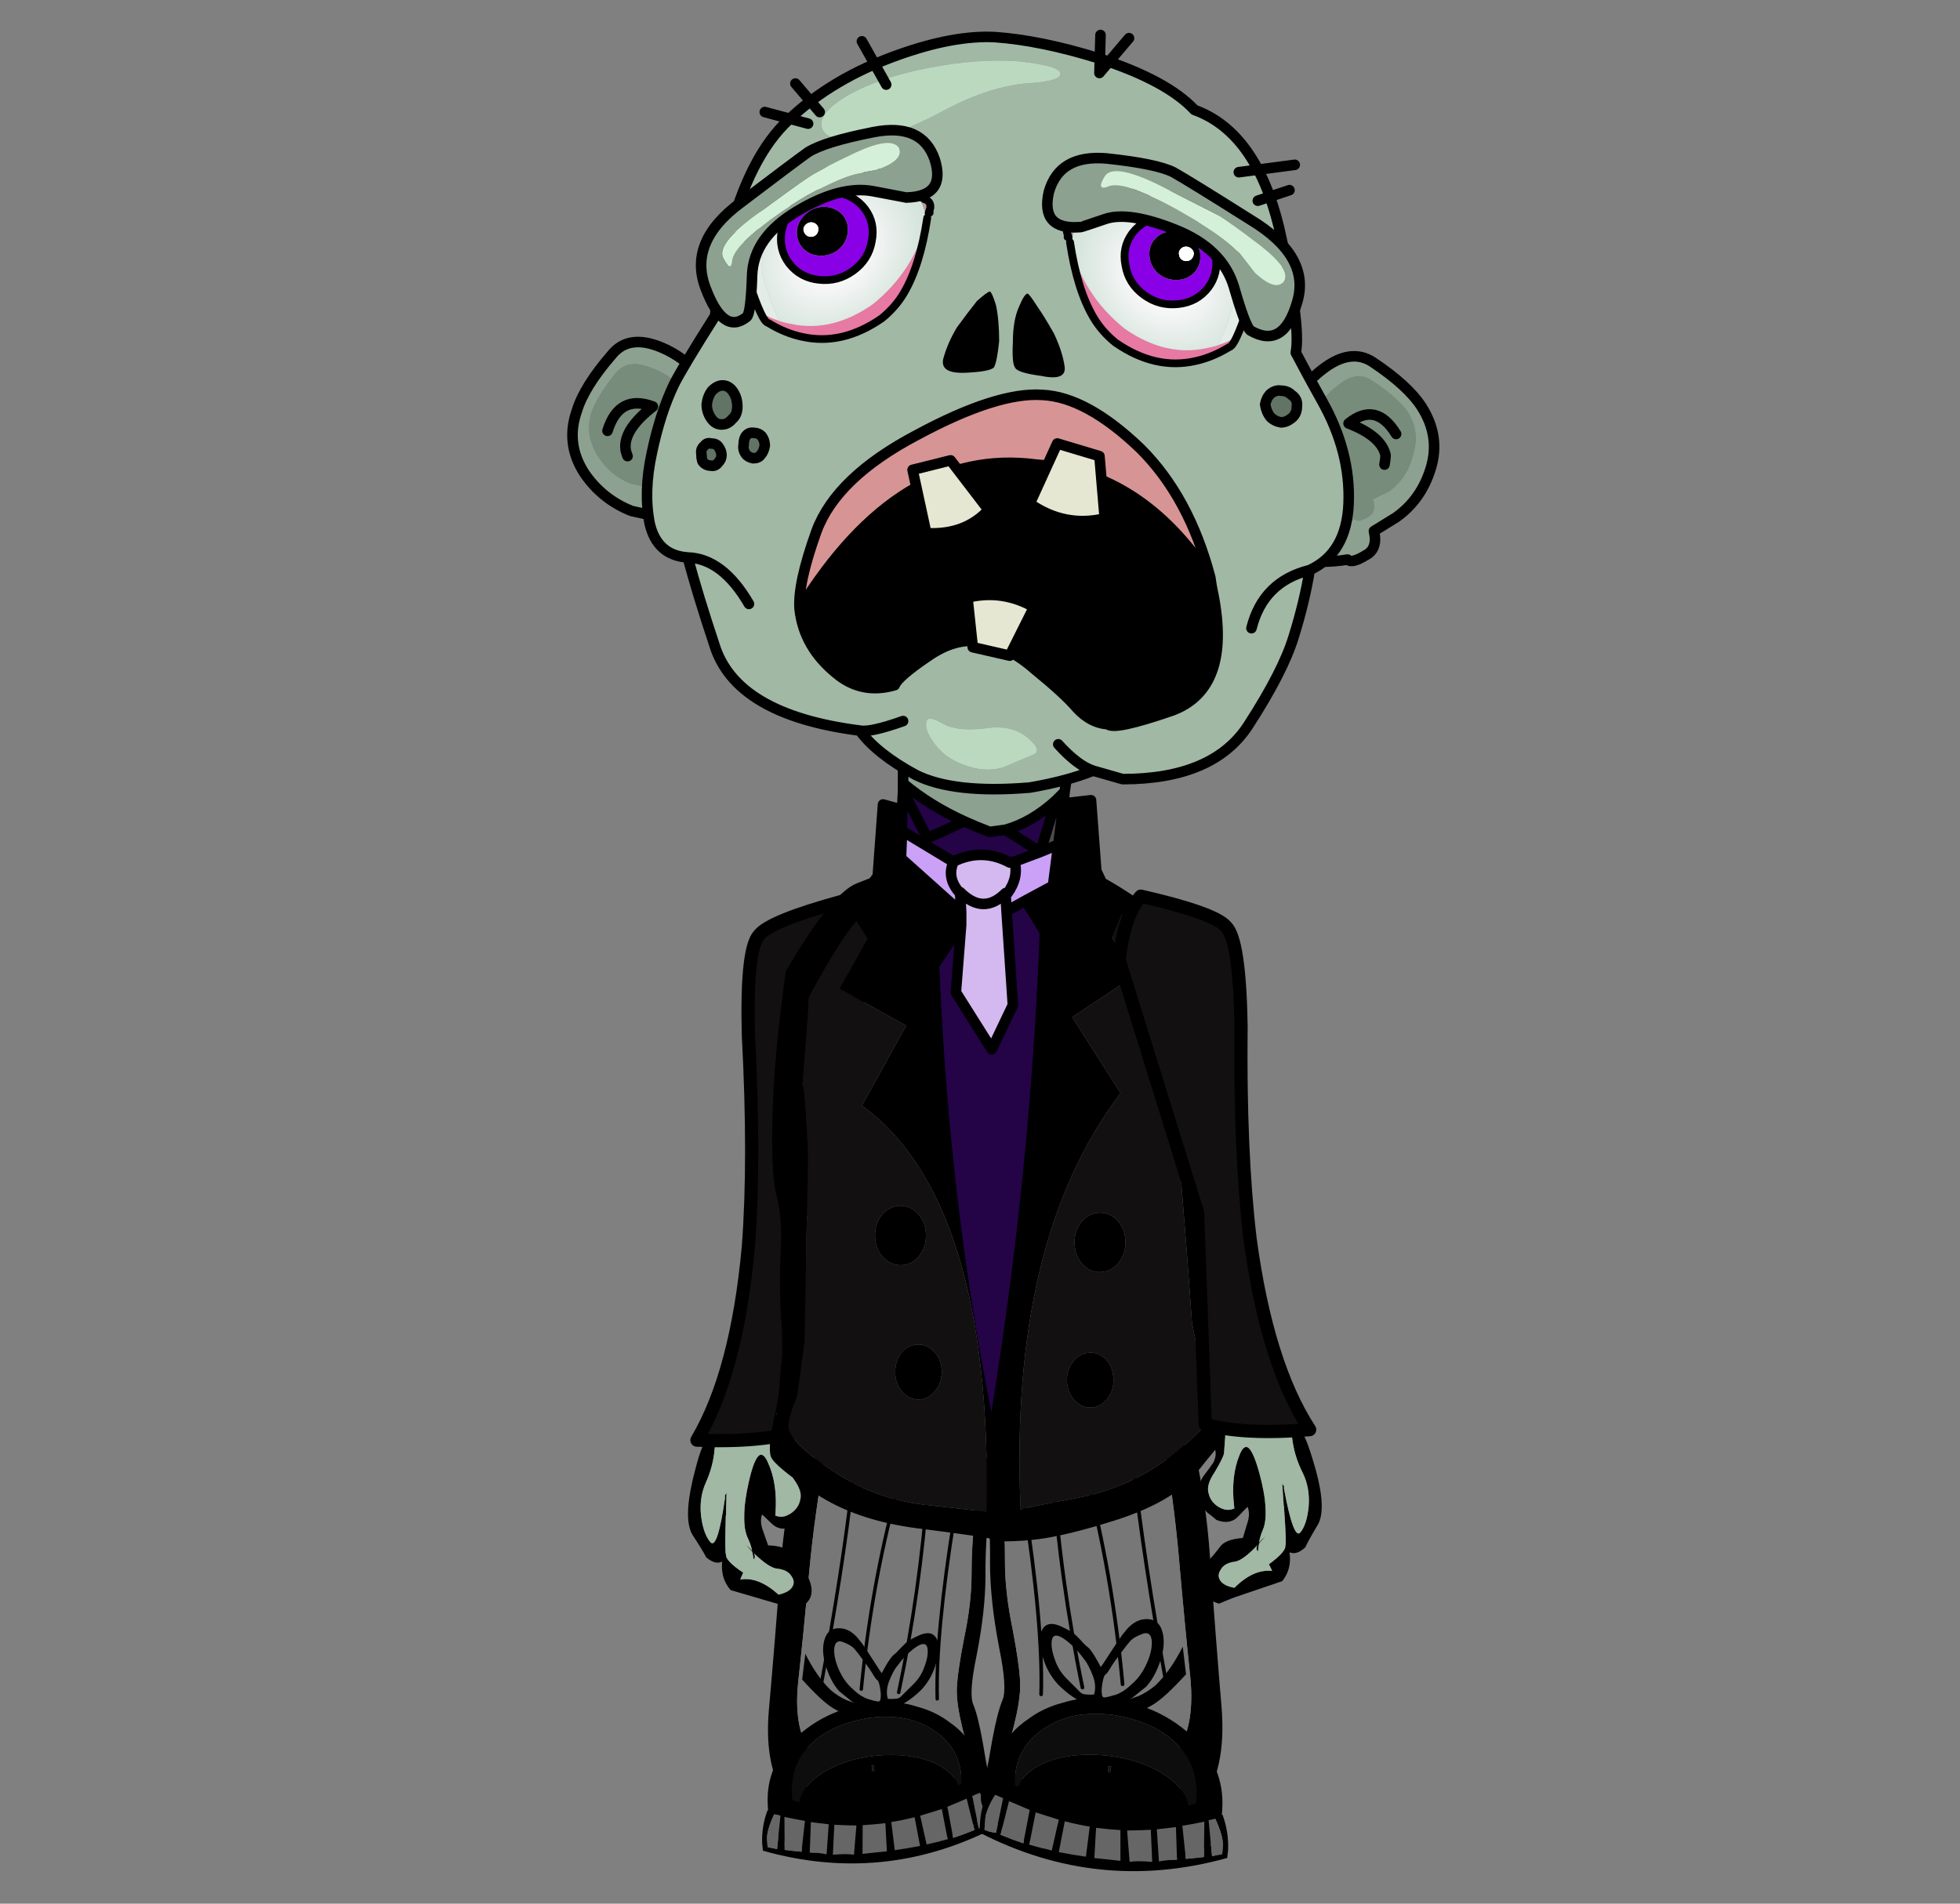 
<svg xmlns="http://www.w3.org/2000/svg" version="1.1" xmlns:xlink="http://www.w3.org/1999/xlink" preserveAspectRatio="none" x="0px" y="0px" width="560px" height="544px" viewBox="0 0 560 544">
<rect x="0" y="0" width="560" height="544" fill="#808080" stroke="none"/>
<defs>
<radialGradient id="Gradient_1" gradientUnits="userSpaceOnUse" cx="0" cy="0" r="10.55" fx="0" fy="0" gradientTransform="matrix( -0.281, -0.96, 1.199, -0.35, -1.8,-1.55) " spreadMethod="pad">
<stop  offset="36.078%" stop-color="#F7F7F7"/>

<stop  offset="100%" stop-color="#D2E2DA"/>

<stop  offset="100%" stop-color="#BB9999"/>
</radialGradient>

<g id="Duplicate_Items_Folder_leg_suit_copy_15_0_Layer1_0_FILL">
<path fill="#000000" stroke="none" d="
M 23.8 -27.4
Q 23.819 -27.007 24.2 -25.95 24.6 -27.25 24.35 -23.15 24.15 -19 24.45 -14.8 24.75 -10.65 24 -5.3 23.45 -0.8 23.45 1.4 23.4 3.6 24.45 7 25.4 10.35 26.65 11.75 27.85 13.1 22.15 16.25 19.75 17.6 19.9 17.25 15.4 19.25 13.45 19.5 10.1 19.9 5.8 18.95 4.35 18.6 3.15 18.15 0 16.95 3.2 13.45 -0.046 9.998 0.2 2.75 0.488 -4.445 0.7 -13.9 0.877 -21.639 1.9 -31.45
L -2.45 -27.9
Q -3.505 -20.992 -3.55 -13.9 -3.619 -1.959 -3.8 7.05 -3.944 16.053 0.1 20.3 -3.9 24.7 0.05 26.2 1.55 26.75 3.4 27.25 8.65 28.4 12.85 27.85 15.3 27.55 20.85 25.1 20.65 25.45 23.65 23.85 30.8 19.9 29.7 16.65 28.95 14.55 27.8 9.65 26.8 5.7 26 4.15 25.25 2.6 26 -2.9 26.85 -9.6 26.5 -14.75 26.1 -19.95 26.4 -25.1 26.7 -30.2 26.2 -28.55 25.941 -29.25 25.65 -29.9
L 24.25 -27.4
Q 23.78 -27.839 23.8 -27.4 Z"/>

<path fill="#777777" stroke="none" d="
M 24.2 -25.95
Q 23.819 -27.007 23.8 -27.4 12.409 -35.948 1.9 -31.45 0.877 -21.639 0.7 -13.9 0.488 -4.445 0.2 2.75 -0.046 9.998 3.2 13.45 0 16.95 3.15 18.15 4.35 18.6 5.8 18.95 10.1 19.9 13.45 19.5 15.4 19.25 19.9 17.25 19.75 17.6 22.15 16.25 27.85 13.1 26.65 11.75 25.4 10.35 24.45 7 23.4 3.6 23.45 1.4 23.45 -0.8 24 -5.3 24.75 -10.65 24.45 -14.8 24.15 -19 24.35 -23.15 24.6 -27.25 24.2 -25.95
M 12.25 -24.35
Q 12.2 -24.15 12.2 -23.9 12.15 -24.05 12.15 -24.2 12.15 -24.4 12.05 -24.6 12.2 -24.45 12.25 -24.35
M 17.15 -26.9
Q 17.1 -11.75 15 3.2 17.1 -11.75 17.15 -26.9
M 21.35 -22.9
Q 19.8 -5.7 20.7 3.75 19.8 -5.7 21.35 -22.9
M 12.65 -26.05
Q 9.9 -11.95 9.5 3.1 9.9 -11.95 12.65 -26.05
M 3.55 3.25
Q 5.55 -14 6.1 -26.8 5.55 -14 3.55 3.25 Z"/>

<path fill="#333333" stroke="none" d="
M 12.2 -23.9
Q 12.2 -24.15 12.25 -24.35 12.2 -24.45 12.05 -24.6 12.15 -24.4 12.15 -24.2 12.15 -24.05 12.2 -23.9 Z"/>
</g>

<g id="Duplicate_Items_Folder_right_shoe_copy_11_0_Layer1_0_FILL">
<path fill="#000000" stroke="none" d="
M 11.1 -5.05
Q 8.924 -6.564 6.15 -7.3 1.025 -8.949 -5.85 -7.25 -9.286 -6.329 -12.1 -4.35 -16.95 -0.95 -16.75 4.1 -16.75 4.45 -16.7 4.85 -16.75 4.85 -16.8 4.85 -17.75 6.85 -17.7 9 -17.65 9.5 -17.6 9.95 0.5 15.1 17.5 8.7 17.55 8.25 17.5 7.75 17.45 5.35 16.15 3.35 16.05 3.35 15.95 3.4 15.95 3.2 15.95 2.95 15.75 -2.1 11.1 -5.05
M 2.9 -6.1
Q 5.95 -5.75 8.5 -4.25 12.55 -1.85 12.7 2.1 12.7 2.45 12.7 2.8 12.45 2.9 12.2 3 11.5 1.25 8.65 0 5 -1.5 -0.1 -1.35 -5.2 -1.15 -8.7 0.65 -9.7 1.15 -10.4 1.75 -11.7 2.8 -11.95 4.05 -12.5 3.85 -13 3.7 -13.05 3.35 -13.05 3 -13.2 -0.95 -9.95 -3.35 -7 -5.5 -2.1 -6.1 -1.65 -6.15 -1.2 -6.2 0.95 -6.35 2.9 -6.1
M 10.5 5.65
Q 11.95 5.2 13.45 4.75
L 14.55 8.8
Q 12.65 9.35 11.3 9.65
L 10.5 5.65
M 16.85 8.35
Q 16.1 8.55 15.2 8.6
L 14.3 4.45
Q 14.9 4.25 15.45 4.1 16.65 5.85 16.75 6.9 16.8 7.95 16.85 8.35
M 2.4 10.8
L 1.95 7.2
Q 3.7 7.05 5.5 6.75
L 6.25 10.45
Q 3.95 10.7 2.4 10.8
M 7.25 10.3
L 6.35 6.6
Q 7.95 6.25 9.65 5.9
L 10.45 9.75
Q 8.4 10.15 7.25 10.3
M 1.05 7.3
L 1.2 10.9
Q -0.4 10.95 -2.5 11.05
L -2.4 7.4
Q -0.7 7.4 1.05 7.3
M -0.9 -0.1
Q -0.689 -0.085 -0.5 -0.1
L -0.5 0.6
Q -0.612 0.638 -0.75 0.65
L -0.9 -0.1
M -7.55 7.05
L -7.95 10.85
Q -9.1 10.6 -10.5 10.5
L -10.25 6.65
Q -8.95 6.85 -7.55 7.05
M -7 10.95
L -6.7 7.15
Q -5.05 7.3 -3.35 7.4
L -3.8 11.1
Q -4.85 10.9 -7 10.95
M -16.85 9.55
Q -16.9 9.55 -16.95 8.45 -16.95 7.35 -15.8 5.4 -15.35 5.5 -14.85 5.6
L -15.45 9.85
Q -16.2 9.65 -16.85 9.55
M -11.15 6.45
L -11.75 10.35
Q -13 10.2 -14.3 10
L -14.25 5.8
Q -12.75 6.15 -11.15 6.45 Z"/>

<path fill="#666666" stroke="none" d="
M -11.75 10.35
L -11.15 6.45
Q -12.75 6.15 -14.25 5.8
L -14.3 10
Q -13 10.2 -11.75 10.35
M -16.95 8.45
Q -16.9 9.55 -16.85 9.55 -16.2 9.65 -15.45 9.85
L -14.85 5.6
Q -15.35 5.5 -15.8 5.4 -16.95 7.35 -16.95 8.45
M -6.7 7.15
L -7 10.95
Q -4.85 10.9 -3.8 11.1
L -3.35 7.4
Q -5.05 7.3 -6.7 7.15
M -7.95 10.85
L -7.55 7.05
Q -8.95 6.85 -10.25 6.65
L -10.5 10.5
Q -9.1 10.6 -7.95 10.85
M 1.2 10.9
L 1.05 7.3
Q -0.7 7.4 -2.4 7.4
L -2.5 11.05
Q -0.4 10.95 1.2 10.9
M 6.35 6.6
L 7.25 10.3
Q 8.4 10.15 10.45 9.75
L 9.65 5.9
Q 7.95 6.25 6.35 6.6
M 1.95 7.2
L 2.4 10.8
Q 3.95 10.7 6.25 10.45
L 5.5 6.75
Q 3.7 7.05 1.95 7.2
M 15.2 8.6
Q 16.1 8.55 16.85 8.35 16.8 7.95 16.75 6.9 16.65 5.85 15.45 4.1 14.9 4.25 14.3 4.45
L 15.2 8.6
M 13.45 4.75
Q 11.95 5.2 10.5 5.65
L 11.3 9.65
Q 12.65 9.35 14.55 8.8
L 13.45 4.75 Z"/>

<path fill="#151515" stroke="none" d="
M -0.5 -0.1
Q -0.689 -0.085 -0.9 -0.1
L -0.75 0.65
Q -0.612 0.638 -0.5 0.6
L -0.5 -0.1 Z"/>

<path fill="#0D0D0D" stroke="none" d="
M 8.5 -4.25
Q 5.95 -5.75 2.9 -6.1 0.95 -6.35 -1.2 -6.2 -1.65 -6.15 -2.1 -6.1 -7 -5.5 -9.95 -3.35 -13.2 -0.95 -13.05 3 -13.05 3.35 -13 3.7 -12.5 3.85 -11.95 4.05 -11.7 2.8 -10.4 1.75 -9.7 1.15 -8.7 0.65 -5.2 -1.15 -0.1 -1.35 5 -1.5 8.65 0 11.5 1.25 12.2 3 12.45 2.9 12.7 2.8 12.7 2.45 12.7 2.1 12.55 -1.85 8.5 -4.25 Z"/>
</g>

<g id="Duplicate_Items_Folder_right_shoe_copy_11_0_Layer0_0_FILL">
<path fill="#000000" stroke="none" d="
M 2.75 -14.05
Q 2.42 -13.855 1.7 -12.95 1.021 -11.995 0.95 -11.9 0.895 -11.757 0.85 -11.85 0.7 -12.05 0.5 -12.3 0 -13 -1.45 -15 -1.6 -15.15 -1.7 -15.3 -2 -15.75 -2.35 -16.1 -3.65 -17.65 -5.25 -17.8 -7.2 -18 -7.75 -16.35 -8.3 -14.7 -7.3 -12.4 -6.65 -10.85 -5.6 -9.8 -4.65 -9.1 -3.7 -8.4 -3.5 -8.3 -3.3 -8.2
L -4.6 -8.65
Q -5.75 -9.15 -6.75 -9.9 -6.9 -10 -7 -10.1 -9.021 -11.893 -10.65 -14.8
L -11.2 -11.55
Q -8.157 -8.529 -6.5 -7.65 -4.844 -6.718 -4.35 -6.95
L -1.6 -7.75
Q -1.4 -7.75 -1.2 -7.75 -0.336 -7.671 0.2 -7.9 0.306 -7.885 0.4 -7.9 1.184 -7.996 1.05 -7.95 1.079 -7.859 1.2 -7.95 1.2 -7.799 1.2 -7.65 1.217 -7.801 1.2 -7.95 1.547 -7.376 1.7 -7.3 2.4 -7.15 3.5 -7.55 5.15 -8.1 6.9 -9.45 8.55 -10.85 9.2 -12.8 10 -14.8 9.25 -15.9 8.5 -17 6.5 -16.3 5.205 -15.853 4.8 -15.6 4.434 -15.347 3.75 -14.8 3.126 -14.242 2.75 -14.05
M 3.25 -12.6
Q 3.35 -12.7 3.45 -12.8 4.75 -14.15 6.2 -14.9 7.7 -15.65 7.9 -14.65 8.05 -13.7 7.4 -12.35 6.856 -11.048 5.5 -10.05 4.143 -8.996 3.75 -8.7 3.403 -8.414 2.8 -8.45 2.196 -8.428 1.75 -8.5 1.421 -9.487 1.95 -10.65 2.649 -12.053 3.25 -12.6
M 0.2 -10.95
Q 0.432 -10.829 0.6 -9.95 0.76 -9.036 0.65 -8.6 0.599 -8.111 0.1 -8.25 -0.354 -8.332 -1.05 -8.55 -1.5 -8.65 -1.95 -8.9 -2.4 -9.1 -2.8 -9.4 -3.15 -9.65 -3.5 -9.95 -4.847 -10.995 -5.6 -12.55 -6.358 -14.065 -6.25 -15.25 -6.092 -16.434 -4.95 -16.05 -3.758 -15.619 -3.25 -15.15 -2.743 -14.639 -1.9 -13.6 -1.006 -12.548 -0.5 -11.8 0.011 -11.014 0.2 -10.95 Z"/>
</g>

<g id="Duplicate_Items_Folder_arm_suit_copy_22_0_Layer1_0_FILL">
<path fill="#000000" stroke="none" d="
M 3.45 24.35
Q 3.55 24.15 4.05 21.9 4.25 21.35 4.4 20.8 4.55 20.1 1.3 19.9 -1.8 19.6 -4.85 15.65 -6.4 16.4 -6.7 16.85 -7.7 18.494 -8.05 17.75 -8.351 17.067 -11.95 22.15 -15.499 27.28 -15 29.9 -14.452 32.561 -14.35 33.75 -13.5 35.35 -12.35 35.25 -13.35 37.25 -12.95 39 -12.9 39.35 -12.75 39.75
L -6.7 44.5
Q -5.6 45.45 -4.9 46.1 -4.873 46.125 -4.85 46.15
L -4.8 46.15
Q -0.876 46.296 -1.1 42.3 -0.9 40.9 -1.3 40.2 -1.7 39.35 -2.1 38.05 -2.45 36.65 -4.95 35.55
L -4.85 33.35
Q -4.85 31.75 -4.05 30.85
L -3.25 32.6
Q -2.5 34.4 -0.25 34.3 0.45 34 1.3 33.75 2.25 33.4 3.35 31.9 4.25 30.4 3.8 28.7 3.2 26.85 3.05 26.2 2.95 25 3.45 24.35
M 2.8 21.6
Q 2.7 21.95 2.55 22.4 2.25 23.5 2 24.4 1.9 25.15 2.4 27.6 3 29.9 2.15 30.95 1.45 32.05 0 32.35 -1.4 32.6 -2.25 31.75
L -2.1 31.45
Q -0.1 27.35 -0.3 23.8 -0.35 22.5 -0.9 22.35 -1.8 22.2 -4.05 25.45 -5.85 28.05 -6.65 30.05 -7.5 32.05 -7.4 33.4 -7.33 34.396 -7.5 35.4 -7.674 34.896 -8.1 34.15 -7.805 34.923 -7.55 35.55 -7.614 36.136 -7.8 36.7 -7.307 36.524 -7.4 35.85 -6.1 38.761 -5 39.35 -3.654 40.003 -3.4 41.1 -3.088 42.241 -3.9 42.8 -4.666 43.362 -6.25 43.1 -8.05 39.4 -10.8 38.8 -10.398 38.372 -10 38 -11.843 35.305 -11.4 34.5 -11.55 34.3 -9.25 29 -9.25 28.95 -9.2 28.95 -8.6 27.55 -7.85 25.8
L -8.25 26.1 -8.3 26.35
Q -12.356 33.394 -12.9 31.85 -13.433 30.318 -12.75 27.65 -12.017 24.982 -10.25 23.25 -8.494 21.556 -7.4 19.6
L -6.2 17.35
Q -6 17.2 -4.65 17.6
L -3.3 19.15 2.8 21.6 Z"/>

<path fill="#A1B8A4" stroke="none" d="
M 2.55 22.4
Q 2.7 21.95 2.8 21.6
L -3.3 19.15 -4.65 17.6
Q -6 17.2 -6.2 17.35
L -7.4 19.6
Q -8.494 21.556 -10.25 23.25 -12.017 24.982 -12.75 27.65 -13.433 30.318 -12.9 31.85 -12.356 33.394 -8.3 26.35
L -8.25 26.1 -7.85 25.8
Q -8.6 27.55 -9.2 28.95 -9.25 28.95 -9.25 29 -11.55 34.3 -11.4 34.5 -11.843 35.305 -10 38 -10.398 38.372 -10.8 38.8 -8.05 39.4 -6.25 43.1 -4.666 43.362 -3.9 42.8 -3.088 42.241 -3.4 41.1 -3.654 40.003 -5 39.35 -6.1 38.761 -7.4 35.85 -7.307 36.524 -7.8 36.7 -7.614 36.136 -7.55 35.55 -7.805 34.923 -8.1 34.15 -7.674 34.896 -7.5 35.4 -7.33 34.396 -7.4 33.4 -7.5 32.05 -6.65 30.05 -5.85 28.05 -4.05 25.45 -1.8 22.2 -0.9 22.35 -0.35 22.5 -0.3 23.8 -0.1 27.35 -2.1 31.45
L -2.25 31.75
Q -1.4 32.6 0 32.35 1.45 32.05 2.15 30.95 3 29.9 2.4 27.6 1.9 25.15 2 24.4 2.25 23.5 2.55 22.4 Z"/>
</g>

<g id="Duplicate_Items_Folder_arm_suit_copy_22_0_Layer0_0_FILL">
<path fill="#121010" stroke="none" d="
M 21.1 -37.65
Q 14.95 -19.55 9.1 -7.65 0.4 9.4 -9.05 16.7 0.1 20.8 6.15 21.2
L 17.9 -8.7 41.85 -40.9
Q 43.35 -47.6 41.95 -51.1 30.6 -52.4 28.25 -51.05 25.65 -49.9 21.1 -37.65 Z"/>
</g>

<g id="Duplicate_Items_Folder_body_suit_copy_20_0_Layer2_0_FILL">
<path fill="#FFFFFF" stroke="none" d="
M -31.45 27.05
L -31.45 27.05
Q -31.397 27.265 -31.35 27.5
L -31.3 27.5
Q -31.35 27.3 -31.45 27.05
M 30.15 27.55
L 30.2 27.55 30.15 27.4
Q 30.166 27.487 30.15 27.55 Z"/>

<path fill="#000000" stroke="none" d="
M -0.75 -46.9
Q -1.142 -46.851 -1.55 -46.85 -1.6 -46.828 -1.65 -46.85 -1.793 -46.811 -1.95 -46.8 -4.55 -46.65 -7.55 -46.4 -8.121 -46.35 -8.7 -46.3 -11.061 -46.09 -13.7 -45.85 -14.6 -45.85 -18.25 -44.55 -21.8 -43.25 -28.25 -32.95 -30.024 -22.571 -30.55 -14.95 -31.162 -5.726 -30.45 -2.55 -29.69 0.633 -30.1 5.4 -30.457 10.206 -30.3 14.4 -30.15 18.603 -30.4 20.15 -30.722 22.578 -30.8 23.55 -30.84 24.034 -30.95 24.55 -31.09 25.718 -31.45 27.05 -31.35 27.3 -31.3 27.5
L -31.35 27.5
Q -31.397 27.265 -31.45 27.05 -32.729 31.929 -32.25 33.25 -31.719 34.583 -26.3 38.5 -20.884 42.413 -12.45 43.85 -3.964 45.277 -2.25 45.75 -2.1 45.811 -2 45.85 -1.486 45.985 -1.05 46.1 2.692 46.25 5.7 45.8 8.942 45.337 13.45 44.15 22.491 41.861 25.95 37.65 26.598 36.897 27.15 36.25 29.682 33.297 30.7 32.6 30.845 32.55 30.9 32.25 30.997 31.756 30.9 30.6 30.807 29.48 30.5 27.75 30.517 27.656 30.5 27.55
L 30 24.35 30 24.4
Q 30.232 25.932 29.95 24.55 30.03 23.438 29.5 20.15 29.351 19.203 29.15 18.05 28.203 12.755 28.3 7.25 28.442 1.751 28.65 0.85 29.601 -2.937 29.6 -8.75 29.601 -9.255 29.6 -9.8 29.588 -10.33 29.55 -10.9 29.455 -15.386 29.35 -20.95 29.308 -23.716 29.05 -26.1
L 29.05 -26.15
Q 28.85 -28.402 28.45 -30.3 28.49 -32.991 25.35 -36.3 23.665 -38.119 21 -40.15 16.298 -43.673 14 -44.7 12.74 -45.37 9.9 -45.8 5.967 -46.39 5.5 -46.45 3.421 -46.59 1.5 -46.7 1.155 -46.729 0.8 -46.75 0.675 -46.75 0.55 -46.75
L 0.55 -46.95
Q -0.083 -46.906 -0.75 -46.9
M -15.75 -41.4
Q -14.755 -41.596 -14 -41.75
L -21 -30.3 -12.05 -24.85 -18.4 -14.2
Q -1.011 -0.446 -3.05 42 -5.171 41.608 -10.9 40.75 -17.81 39.76 -23.3 35.9 -28.797 32.095 -29.65 29.8 -30.1 28.8 -28.45 25.15 -28.411 25.073 -28.4 25 -28.399 25.026 -28.45 25.05 -28.395 24.951 -27.2 17.6 -26.787 8.747 -25.95 -7.95 -25.978 -9.326 -26 -10.55 -26.157 -17.425 -26.45 -17.35 -25.501 -25.547 -25.2 -29.3 -18.5 -40.9 -15.75 -41.4
M 11.75 -41.75
Q 11.217 -41.975 10.35 -42.3 9.896 -42.483 9.3 -42.7 10.377 -42.362 11.4 -41.95 11.613 -41.839 11.8 -41.75 11.789 -41.754 11.75 -41.75
M 12.6 -41.9
Q 13.35 -41.8 14.35 -41.6 17.1 -41.1 23.8 -29.5 24.1 -25.75 25 -17.55 24.75 -17.6 24.6 -10.7 24.6 -9.55 24.55 -8.1 25.4 8.55 25.75 17.4 27 24.75 27 24.85
L 26.95 24.8
Q 27.003 24.856 27.05 24.95 28.7 28.6 28.25 29.6 27.4 31.9 21.9 35.75 16.4 39.55 9.45 40.6 3.75 41.4 1.6 41.85 1.072 5.081 16.95 -14.4
L 10.65 -25.05 19.6 -30.5 12.6 -41.9
M 30.2 27.55
L 30.15 27.55
Q 30.166 27.487 30.15 27.4
L 30.2 27.55
M 9.35 22
Q 8.4 23.1 8.45 24.7 8.5 26.3 9.5 27.35 10.45 28.4 11.75 28.35 13.05 28.3 13.95 27.15 14.85 26.05 14.8 24.45 14.75 22.85 13.8 21.8 12.85 20.8 11.55 20.85 10.25 20.9 9.35 22
M 13.65 9.9
Q 15.05 9.85 16.05 8.65 17.05 7.45 17 5.7 16.95 4 15.9 2.85 14.8 1.75 13.4 1.8 11.95 1.9 11 3.05 10 4.25 10.05 6 10.1 7.7 11.15 8.85 12.2 10 13.65 9.9
M 26.75 24.65
L 26.75 24.7 26.85 24.7
Q 26.8 24.65 26.75 24.65
M -28.2 24.8
Q -28.212 24.858 -28.25 24.9
L -28.15 24.9
Q -28.15 24.871 -28.2 24.8
M -13.95 19.7
Q -14.9 20.75 -14.95 22.35 -15 23.95 -14.1 25.05 -13.2 26.2 -11.9 26.25 -10.6 26.3 -9.65 25.25 -8.65 24.2 -8.6 22.6 -8.55 21 -9.5 19.9 -10.4 18.8 -11.7 18.75 -13 18.7 -13.95 19.7
M -17.15 3.6
Q -17.2 5.35 -16.2 6.55 -15.2 7.75 -13.8 7.8 -12.35 7.9 -11.3 6.75 -10.25 5.6 -10.2 3.9 -10.15 2.15 -11.15 0.95 -12.1 -0.2 -13.55 -0.3 -14.95 -0.35 -16.05 0.75 -17.1 1.9 -17.15 3.6 Z"/>

<path fill="#121010" stroke="none" d="
M 14.35 -41.6
Q 13.35 -41.8 12.6 -41.9
L 19.6 -30.5 10.65 -25.05 16.95 -14.4
Q 1.072 5.081 1.6 41.85 3.75 41.4 9.45 40.6 16.4 39.55 21.9 35.75 27.4 31.9 28.25 29.6 28.7 28.6 27.05 24.95 27.003 24.856 26.95 24.8
L 27 24.85
Q 27 24.75 25.75 17.4 25.4 8.55 24.55 -8.1 24.6 -9.55 24.6 -10.7 24.75 -17.6 25 -17.55 24.1 -25.75 23.8 -29.5 17.1 -41.1 14.35 -41.6
M 26.75 24.7
L 26.75 24.65
Q 26.8 24.65 26.85 24.7
L 26.75 24.7
M 16.05 8.65
Q 15.05 9.85 13.65 9.9 12.2 10 11.15 8.85 10.1 7.7 10.05 6 10 4.25 11 3.05 11.95 1.9 13.4 1.8 14.8 1.75 15.9 2.85 16.95 4 17 5.7 17.05 7.45 16.05 8.65
M 8.45 24.7
Q 8.4 23.1 9.35 22 10.25 20.9 11.55 20.85 12.85 20.8 13.8 21.8 14.75 22.85 14.8 24.45 14.85 26.05 13.95 27.15 13.05 28.3 11.75 28.35 10.45 28.4 9.5 27.35 8.5 26.3 8.45 24.7
M -14 -41.75
Q -14.755 -41.596 -15.75 -41.4 -18.5 -40.9 -25.2 -29.3 -25.501 -25.547 -26.45 -17.35 -26.157 -17.425 -26 -10.55 -25.978 -9.326 -25.95 -7.95 -26.787 8.747 -27.2 17.6 -28.395 24.951 -28.45 25.05 -28.399 25.026 -28.4 25 -28.411 25.073 -28.45 25.15 -30.1 28.8 -29.65 29.8 -28.797 32.095 -23.3 35.9 -17.81 39.76 -10.9 40.75 -5.171 41.608 -3.05 42 -1.011 -0.446 -18.4 -14.2
L -12.05 -24.85 -21 -30.3 -14 -41.75
M -16.2 6.55
Q -17.2 5.35 -17.15 3.6 -17.1 1.9 -16.05 0.75 -14.95 -0.35 -13.55 -0.3 -12.1 -0.2 -11.15 0.95 -10.15 2.15 -10.2 3.9 -10.25 5.6 -11.3 6.75 -12.35 7.9 -13.8 7.8 -15.2 7.75 -16.2 6.55
M -14.95 22.35
Q -14.9 20.75 -13.95 19.7 -13 18.7 -11.7 18.75 -10.4 18.8 -9.5 19.9 -8.55 21 -8.6 22.6 -8.65 24.2 -9.65 25.25 -10.6 26.3 -11.9 26.25 -13.2 26.2 -14.1 25.05 -15 23.95 -14.95 22.35
M -28.25 24.9
Q -28.212 24.858 -28.2 24.8 -28.15 24.871 -28.15 24.9
L -28.25 24.9 Z"/>

<path fill="#006699" stroke="none" d="
M 10.35 -42.3
Q 11.217 -41.975 11.75 -41.75 11.789 -41.754 11.8 -41.75 11.613 -41.839 11.4 -41.95 10.377 -42.362 9.3 -42.7 9.896 -42.483 10.35 -42.3 Z"/>
</g>

<g id="Duplicate_Items_Folder_body_suit_copy_20_0_Layer1_0_FILL">
<path fill="#240347" stroke="none" d="
M -7.2 -44.35
L -7.25 -43.45
Q -7.783 -6.019 -2 28.4 4.938 -7.263 6.95 -43.1 -1.141 -39.832 -7.2 -44.35 Z"/>
</g>

<g id="Duplicate_Items_Folder_head_copy_38_0_Layer6_0_FILL">
<path fill="#D4B9F0" stroke="none" d="
M -3.7 -13.9
L -3.65 -13.9
Q -2.55 -12.8 -1.5 -13.85
L -1.4 -13.85
Q -0.9 -14.55 -1.05 -15.25
L -1.3 -15.3
Q -2.6 -16 -3.95 -15.35 -4.3 -14.6 -3.7 -13.9
M -3.65 -13.9
L -3.6 -12.95 -3.6 -12.35 -3.85 -9.15 -2.15 -6.45 -1.15 -8.55 -1.45 -13 -1.5 -13.85
Q -2.55 -12.8 -3.65 -13.9 Z"/>

<path fill="#240347" stroke="none" d="
M -6.4 -17.8
L -6.4 -16.8 -4 -15.35 -3.95 -15.35
Q -2.6 -16 -1.3 -15.3
L -1.05 -15.35 0.15 -15.8 -1.5 -16.85
Q -1.9 -16.8 -2.25 -16.75 -2.9 -17 -3.45 -17.25
L -5.2 -16.45 -6.35 -18.7 -6.4 -17.8
M -6.35 -19.05
L -6.35 -18.7 -5.2 -16.45 -3.45 -17.25
Q -5.1 -18 -6.35 -19.05
M 0.15 -15.8
L 0.9 -18.25
Q -0.25 -17.2 -1.5 -16.85
L 0.15 -15.8 Z"/>

<path fill="#000000" stroke="none" d="
M -6.45 -15.5
L -6.4 -16.8 -6.4 -17.8 -7.3 -18.05 -7.55 -14.65 -8.65 -13.15 -5.95 -8.85 -3.6 -12.35 -3.6 -12.95 -6.45 -15.5
M 1 -16.15
L 0.75 -14.2 -0.55 -13.5 2.15 -9.15 3.75 -12.9 2.8 -14.9 2.55 -18.25 1.25 -18.1 1 -16.15 Z"/>

<path fill="#CBA1F7" stroke="none" d="
M -6.4 -16.8
L -6.45 -15.5 -3.6 -12.95 -3.65 -13.9 -3.7 -13.9
Q -4.3 -14.6 -3.95 -15.35
L -4 -15.35 -6.4 -16.8
M 0.75 -14.2
L 1 -16.15 0.15 -15.8 -1.05 -15.35 -1.05 -15.25
Q -0.9 -14.55 -1.4 -13.85
L -1.5 -13.85 -1.45 -13 -0.55 -13.5 0.75 -14.2 Z"/>

<path fill="#4F4B4B" stroke="none" d="
M 0.9 -18.25
L 0.15 -15.8 1 -16.15 1.25 -18.1 1.3 -18.65
Q 1.1 -18.45 0.9 -18.25 Z"/>

<path fill="#8CA18F" stroke="none" d="
M 1.3 -18.65
L 1.55 -20.3
Q -0.15 -18.8 -2.45 -19.35 -6.15 -19.25 -6.35 -20.1
L -6.35 -19.05
Q -5.1 -18 -3.45 -17.25 -2.9 -17 -2.25 -16.75 -1.9 -16.8 -1.5 -16.85 -0.25 -17.2 0.9 -18.25 1.1 -18.45 1.3 -18.65 Z"/>
</g>

<g id="Duplicate_Items_Folder_head_copy_38_0_Layer5_0_FILL">
<path fill="#8CA18F" stroke="none" d="
M -17.8 -39.7
Q -19.35 -40.35 -20.15 -39.35 -21.45 -37.85 -21.8 -36.7 -22.35 -35.15 -21.45 -33.75 -20.6 -32.5 -19.2 -31.95
L -18.05 -31.7
Q -18 -30.75 -17.3 -30.65 -16.6 -30.45 -16.45 -30.7 -15.85 -30.75 -15.2 -30.95 -13.85 -31.35 -13.55 -32 -13.25 -32.7 -14.7 -35.85 -16.1 -38.9 -16.3 -38.85
L -16.75 -39.1
Q -17.3 -39.5 -17.8 -39.7
M -19.95 -38.5
Q -19.35 -39.2 -18.2 -38.7 -17.9 -38.6 -17.5 -38.35
L -17.2 -38.15
Q -17.05 -38.15 -16.05 -36.05 -15 -33.85 -15.3 -33.35 -15.5 -32.85 -16.45 -32.65 -16.85 -32.5 -17.35 -32.45 -17.4 -32.25 -17.9 -32.35 -18.45 -32.5 -18.4 -33.05
L -19.25 -33.25
Q -20.25 -33.65 -20.8 -34.55 -21.45 -35.55 -21.1 -36.65 -20.8 -37.45 -19.95 -38.5
M 15.9 -39
Q 14.85 -39.7 13.5 -38.65 13.1 -38.35 12.65 -37.85
L 12.35 -37.45
Q 12.15 -37.45 11.6 -34.15 11.05 -30.7 11.55 -30.15 12.1 -29.6 13.45 -29.55 14.1 -29.55 14.7 -29.65 14.9 -29.45 15.55 -29.85 16.15 -30.15 15.95 -31
L 17 -31.65
Q 18.2 -32.5 18.65 -34 19.1 -35.5 18.2 -36.9 17.55 -37.9 15.9 -39
M 14.25 -37.9
Q 15.15 -38.65 15.9 -38.1 17.05 -37.35 17.55 -36.65 18.15 -35.7 17.8 -34.6 17.55 -33.55 16.7 -32.9
L 15.9 -32.5
Q 16.1 -31.9 15.65 -31.65 15.2 -31.4 15.05 -31.55 14.65 -31.45 14.2 -31.5 13.2 -31.5 12.85 -31.9 12.5 -32.25 12.9 -34.65 13.25 -37 13.4 -37.05
L 13.6 -37.3
Q 13.9 -37.65 14.25 -37.9 Z"/>

<path fill="#778C7A" stroke="none" d="
M -18.2 -38.7
Q -19.35 -39.2 -19.95 -38.5 -20.8 -37.45 -21.1 -36.65 -21.45 -35.55 -20.8 -34.55 -20.25 -33.65 -19.25 -33.25
L -18.4 -33.05
Q -18.45 -32.5 -17.9 -32.35 -17.4 -32.25 -17.35 -32.45 -16.85 -32.5 -16.45 -32.65 -15.5 -32.85 -15.3 -33.35 -15 -33.85 -16.05 -36.05 -17.05 -38.15 -17.2 -38.15
L -17.5 -38.35
Q -17.9 -38.6 -18.2 -38.7
M -18.2 -36.9
Q -19.55 -35.85 -19.5 -34.95 -19.5 -34.8 -19.4 -34.55 -19.5 -34.8 -19.5 -34.95 -19.55 -35.85 -18.2 -36.9 -19.8 -37.5 -20.35 -35.75 -19.8 -37.5 -18.2 -36.9
M 15.9 -38.1
Q 15.15 -38.65 14.25 -37.9 13.9 -37.65 13.6 -37.3
L 13.4 -37.05
Q 13.25 -37 12.9 -34.65 12.5 -32.25 12.85 -31.9 13.2 -31.5 14.2 -31.5 14.65 -31.45 15.05 -31.55 15.2 -31.4 15.65 -31.65 16.1 -31.9 15.9 -32.5
L 16.7 -32.9
Q 17.55 -33.55 17.8 -34.6 18.15 -35.7 17.55 -36.65 17.05 -37.35 15.9 -38.1
M 16.5 -34.6
Q 16.5 -34.4 16.45 -34.15 16.5 -34.4 16.5 -34.6 16.3 -35.5 14.75 -36.1 16.05 -37.15 17 -35.6 16.05 -37.15 14.75 -36.1 16.3 -35.5 16.5 -34.6 Z"/>
</g>

<g id="Duplicate_Items_Folder_head_copy_38_0_Layer4_0_FILL">
<path fill="#A1B8A4" stroke="none" d="
M 7.45 -50.95
Q 6.15 -52.35 2.9 -53.4 0.15 -54.25 -2 -54.4 -3.95 -54.5 -6.6 -53.55 -9.7 -52.45 -11.75 -50.5 -13.65 -48.75 -14.65 -44.8 -15.15 -42.75 -15.25 -41.2 -16.8 -38.75 -17.2 -37.95 -17.85 -36.6 -18.25 -34.7 -18.65 -32.85 -18.35 -31.35 -18 -29.85 -16.55 -29.75 -14.9 -29.7 -13.65 -27.55 -14.9 -29.7 -16.55 -29.75 -16.05 -27.9 -15.3 -25.65 -14.3 -22.3 -8.4 -21.55 -7.9 -21.45 -6.35 -22 -7.9 -21.45 -8.4 -21.55 -7.6 -20.45 -5.75 -19.45 -3.95 -18.55 -0.35 -18.85 1.4 -19.15 2.65 -19.65 1.9 -19.9 1 -20.9 1.9 -19.9 2.65 -19.65
L 4.05 -19.25
Q 8.35 -19.25 10 -21.8 11.65 -24.35 12.15 -26 12.65 -27.6 12.9 -29.1
L 12.9 -29.15
Q 10.7 -28.6 10.15 -26.4 10.7 -28.6 12.9 -29.15 14.65 -29.95 14.75 -32.3 14.85 -34.75 13.5 -37.15 12.8 -38.4 12.25 -39.45 12.5 -40.8 11.45 -45.4 10.35 -49.9 7.45 -50.95
M 11.55 -37.65
Q 11.85 -37.65 12.05 -37.45 12.35 -37.25 12.3 -36.9 12.3 -36.55 12.05 -36.35 11.8 -36.15 11.55 -36.15 11.25 -36.2 11.05 -36.4 10.85 -36.65 10.8 -37 10.85 -37.3 11.05 -37.5 11.3 -37.7 11.55 -37.65
M 8.2 -28.8
Q 8.25 -28.4 8.35 -27.95 9.2 -23.55 6.4 -22.5 3.65 -21.55 3.35 -21.85 2.55 -21.9 1.9 -22.6 1.3 -23.3 -0.05 -24.4 -1.35 -25.55 -2.6 -25.75 -3.85 -26 -5.2 -25.05 -6.6 -24.1 -6.75 -23.7 -8.3 -23.25 -9.5 -24.25 -11.05 -25.5 -11.25 -27.3 -11.35 -28.5 -10.45 -31 -9.5 -33.55 -5.7 -35.55 -1.9 -37.6 0.25 -37.45 2.35 -37.35 4.9 -34.9 7.2 -32.6 8.2 -28.8
M -5.1 -52.95
Q -2.75 -53.4 -0.85 -53.25 1 -53.05 1.1 -52.7 1.2 -52.3 -0.6 -52.2 -2.45 -52 -4.55 -50.85 -6.7 -49.7 -8.3 -49.5 -9.95 -49.4 -10.2 -50.1 -10.4 -50.8 -8.95 -51.65 -7.45 -52.5 -5.1 -52.95
M -14.9 -37.9
Q -14.6 -37.9 -14.4 -37.6 -14.2 -37.3 -14.2 -36.9 -14.2 -36.5 -14.45 -36.3 -14.65 -36.05 -14.95 -36.05 -15.25 -36.05 -15.45 -36.35 -15.65 -36.65 -15.65 -37 -15.6 -37.4 -15.4 -37.65 -15.15 -37.9 -14.9 -37.9
M -15.1 -35
Q -14.95 -34.8 -14.95 -34.6 -14.95 -34.4 -15.1 -34.25 -15.25 -34.05 -15.45 -34.1 -15.7 -34.1 -15.85 -34.3 -15.9 -34.45 -15.9 -34.65 -15.95 -34.9 -15.75 -35.05 -15.65 -35.2 -15.45 -35.15 -15.2 -35.15 -15.1 -35
M -13.05 -35.5
Q -12.9 -35.3 -12.9 -35.05 -12.95 -34.75 -13.1 -34.6 -13.2 -34.45 -13.45 -34.45 -13.7 -34.5 -13.8 -34.65 -13.95 -34.85 -13.9 -35.1 -13.9 -35.35 -13.8 -35.5 -13.65 -35.7 -13.4 -35.65 -13.2 -35.65 -13.05 -35.5
M -3.25 -19.85
Q -4.25 -20.15 -4.8 -20.85 -5.35 -21.55 -5.25 -21.95 -5.2 -22.3 -4.5 -21.9 -3.85 -21.5 -2.5 -21.65 -1.25 -21.85 -0.5 -21.25 0.3 -20.6 -0.2 -20.4 -0.7 -20.2 -1.5 -19.85 -2.3 -19.55 -3.25 -19.85 Z"/>

<path fill="#BBD9BF" stroke="none" d="
M -4.8 -20.85
Q -4.25 -20.15 -3.25 -19.85 -2.3 -19.55 -1.5 -19.85 -0.7 -20.2 -0.2 -20.4 0.3 -20.6 -0.5 -21.25 -1.25 -21.85 -2.5 -21.65 -3.85 -21.5 -4.5 -21.9 -5.2 -22.3 -5.25 -21.95 -5.35 -21.55 -4.8 -20.85
M -0.85 -53.25
Q -2.75 -53.4 -5.1 -52.95 -7.45 -52.5 -8.95 -51.65 -10.4 -50.8 -10.2 -50.1 -9.95 -49.4 -8.3 -49.5 -6.7 -49.7 -4.55 -50.85 -2.45 -52 -0.6 -52.2 1.2 -52.3 1.1 -52.7 1 -53.05 -0.85 -53.25 Z"/>

<path fill="#627465" stroke="none" d="
M -12.9 -35.05
Q -12.9 -35.3 -13.05 -35.5 -13.2 -35.65 -13.4 -35.65 -13.65 -35.7 -13.8 -35.5 -13.9 -35.35 -13.9 -35.1 -13.95 -34.85 -13.8 -34.65 -13.7 -34.5 -13.45 -34.45 -13.2 -34.45 -13.1 -34.6 -12.95 -34.75 -12.9 -35.05
M -14.95 -34.6
Q -14.95 -34.8 -15.1 -35 -15.2 -35.15 -15.45 -35.15 -15.65 -35.2 -15.75 -35.05 -15.95 -34.9 -15.9 -34.65 -15.9 -34.45 -15.85 -34.3 -15.7 -34.1 -15.45 -34.1 -15.25 -34.05 -15.1 -34.25 -14.95 -34.4 -14.95 -34.6
M -14.4 -37.6
Q -14.6 -37.9 -14.9 -37.9 -15.15 -37.9 -15.4 -37.65 -15.6 -37.4 -15.65 -37 -15.65 -36.65 -15.45 -36.35 -15.25 -36.05 -14.95 -36.05 -14.65 -36.05 -14.45 -36.3 -14.2 -36.5 -14.2 -36.9 -14.2 -37.3 -14.4 -37.6
M 12.05 -37.45
Q 11.85 -37.65 11.55 -37.65 11.3 -37.7 11.05 -37.5 10.85 -37.3 10.8 -37 10.85 -36.65 11.05 -36.4 11.25 -36.2 11.55 -36.15 11.8 -36.15 12.05 -36.35 12.3 -36.55 12.3 -36.9 12.35 -37.25 12.05 -37.45 Z"/>

<path fill="#D79494" stroke="none" d="
M 8.2 -28.8
Q 7.2 -32.6 4.9 -34.9 2.35 -37.35 0.25 -37.45 -1.9 -37.6 -5.7 -35.55 -9.5 -33.55 -10.45 -31 -11.35 -28.5 -11.25 -27.3 -6.5 -35 -0.05 -34.15 4.95 -33.8 8.2 -28.8 Z"/>

<path fill="#000000" stroke="none" d="
M 8.35 -27.95
Q 8.25 -28.4 8.2 -28.8 4.95 -33.8 -0.05 -34.15 -6.5 -35 -11.25 -27.3 -11.05 -25.5 -9.5 -24.25 -8.3 -23.25 -6.75 -23.7 -6.6 -24.1 -5.2 -25.05 -3.85 -26 -2.6 -25.75 -1.35 -25.55 -0.05 -24.4 1.3 -23.3 1.9 -22.6 2.55 -21.9 3.35 -21.85 3.65 -21.55 6.4 -22.5 9.2 -23.55 8.35 -27.95 Z"/>
</g>

<g id="Duplicate_Items_Folder_head_copy_38_0_Layer3_0_FILL">
<path fill="#E6E7D2" stroke="none" d="
M -1.3 -25.1
L -0.15 -27.4
Q -1.65 -28.25 -3.3 -27.85
L -3.05 -25.5 -1.3 -25.1
M -5.9 -33.9
L -5.25 -30.9
Q -3.4 -30.8 -2.3 -32
L -4.1 -34.35 -5.9 -33.9
M 3.2 -31.6
L 2.95 -34.55 0.95 -35.15 -0.35 -32.3
Q 1.3 -31.15 3.2 -31.6 Z"/>
</g>

<g id="Duplicate_Items_Folder_eye_copy_6_0_Layer1_0_FILL">
<path fill="#E779A3" stroke="none" d="
M 3.5 7.25
Q 7.05 5.1 10.85 0.1 6.25 5.3 -0.7 6.65 -7.1 7.45 -11.2 3.9 -11.75 3.45 -12.2 3 -12.45 2.9 -12.4 2.75 -13.2 1.9 -13.85 0.85 -13.95 2.2 -13.65 2.45 -12.4 4.65 -10.7 6.1 -6.75 9.55 -0.55 8.8 1.7 8.35 3.5 7.25 Z"/>

<path fill="#C8A2AA" stroke="none" d="
M 11.7 -2.2
L 11.7 -2.3
Q 11.621 -2.379 11.55 -2.5
L 11.7 -2.2 Z"/>

<path fill="#365649" stroke="none" d="
M 11.8 -2.1
Q 11.807 -1.982 11.5 -1.8 11.598 -1.536 11.7 -1.25 11.7 -1.15 11.8 -1
L 11.8 -0.95 11.85 -0.9
Q 12.256 -1.531 11.8 -2.1 Z"/>

<path fill="url(#Gradient_1)" stroke="none" d="
M 10.85 -3.25
Q 10.663 -3.68 10.4 -4.1 6.573 -10.89 -2 -10.05 -10.55 -7.85 -11.55 -2.1 -12.15 0.9 -12.25 2.45 -12.25 2.7 -12.25 2.9 -12.25 2.95 -12.2 3 -11.75 3.45 -11.2 3.9 -7.1 7.45 -0.7 6.65 6.25 5.3 10.85 0.1 11.12 -0.126 11.35 -0.35
L 11.3 -0.35
Q 11.4 -0.45 11.45 -0.5 11.7 -0.7 11.85 -0.9
L 11.8 -0.95 11.8 -1
Q 11.7 -1.15 11.7 -1.25 11.598 -1.536 11.5 -1.8 11.807 -1.982 11.8 -2.1 11.784 -2.113 11.75 -2.15 11.721 -2.162 11.65 -2.2 11.578 -2.197 11.4 -2.2 11.4 -2.169 11.4 -2.15
L 11.35 -2.2
Q 11.122 -2.748 10.85 -3.25
M 10.65 -4.6
Q 10.927 -4.019 11.15 -3.45 11.162 -3.533 11.15 -3.65 11.011 -5.07 10.65 -4.6 Z"/>

<path fill="#E4ECE8" stroke="none" d="
M 11.15 -3.45
Q 10.927 -4.019 10.65 -4.6 6.708 -12.558 -3.05 -11.65 -12.05 -9.45 -13.15 -3.7 -13.75 -0.7 -13.85 0.85 -13.2 1.9 -12.4 2.75 -12.35 2.8 -12.25 2.9 -12.25 2.7 -12.25 2.45 -12.15 0.9 -11.55 -2.1 -10.55 -7.85 -2 -10.05 6.573 -10.89 10.4 -4.1 10.663 -3.68 10.85 -3.25 11.122 -2.748 11.35 -2.2
L 11.4 -2.2
Q 11.578 -2.197 11.65 -2.2 11.721 -2.162 11.75 -2.15
L 11.7 -2.2 11.55 -2.5 11.5 -2.55 11.5 -2.6
Q 11.4 -2.75 11.4 -2.85 11.29 -3.141 11.15 -3.45 Z"/>
</g>

<g id="Duplicate_Items_Folder_eye_copy_6_0_Layer0_0_FILL">
<path fill="#8A00E6" stroke="none" d="
M 3.15 -0.6
Q 4.7 -2.45 4.4 -4.7 4.05 -7 2.05 -8.4 0.1 -9.75 -2.35 -9.4 -4.8 -9.05 -6.35 -7.2 -7.85 -5.3 -7.55 -3.05 -7.2 -0.75 -5.25 0.6 -3.25 2 -0.8 1.65 1.65 1.3 3.15 -0.6
M 1.55 -5.15
Q 1.7 -3.9 0.85 -2.85 0 -1.8 -1.35 -1.6 -2.7 -1.45 -3.8 -2.2 -4.9 -2.95 -5.1 -4.25 -5.25 -5.45 -4.45 -6.55 -3.55 -7.55 -2.2 -7.75 -0.85 -7.95 0.25 -7.2 1.35 -6.4 1.55 -5.15 Z"/>

<path fill="#000000" stroke="none" d="
M 0.85 -2.85
Q 1.7 -3.9 1.55 -5.15 1.35 -6.4 0.25 -7.2 -0.85 -7.95 -2.2 -7.75 -3.55 -7.55 -4.45 -6.55 -5.25 -5.45 -5.1 -4.25 -4.9 -2.95 -3.8 -2.2 -2.7 -1.45 -1.35 -1.6 0 -1.8 0.85 -2.85
M -3.1 -6.5
Q -2.7 -6.55 -2.4 -6.35 -2.05 -6.1 -2 -5.7 -1.95 -5.35 -2.2 -5.05 -2.45 -4.7 -2.85 -4.65 -3.25 -4.6 -3.55 -4.85 -3.85 -5.05 -3.9 -5.45 -3.95 -5.8 -3.75 -6.15 -3.5 -6.45 -3.1 -6.5 Z"/>

<path fill="#FFFFFF" stroke="none" d="
M -2.4 -6.35
Q -2.7 -6.55 -3.1 -6.5 -3.5 -6.45 -3.75 -6.15 -3.95 -5.8 -3.9 -5.45 -3.85 -5.05 -3.55 -4.85 -3.25 -4.6 -2.85 -4.65 -2.45 -4.7 -2.2 -5.05 -1.95 -5.35 -2 -5.7 -2.05 -6.1 -2.4 -6.35 Z"/>
</g>

<g id="Duplicate_Items_Folder_head_copy_38_0_Layer1_0_FILL">
<path fill="#000000" stroke="none" d="
M -1.95 -41.7
Q -2.15 -42.35 -2.25 -42.35 -2.4 -42.3 -2.85 -41.9 -3.25 -41.4 -3.8 -40.65 -4.25 -39.9 -4.45 -39.15 -4.6 -38.45 -3.4 -38.5 -2.25 -38.55 -2.05 -38.75 -1.9 -39 -1.8 -40 -1.8 -41 -1.95 -41.7
M 0.8 -40.35
Q 0.35 -41.15 0 -41.65 -0.35 -42.2 -0.45 -42.25 -0.6 -42.25 -0.85 -41.65 -1.15 -41 -1.15 -39.95 -1.2 -38.95 -1.05 -38.75 -0.95 -38.5 0.2 -38.35 1.4 -38.1 1.3 -38.8 1.2 -39.5 0.8 -40.35 Z"/>

<path fill="#8CA18F" stroke="none" d="
M -7.8 -47.1
Q -6.245 -46.804 -6.2 -46.8 -4.3 -46.85 -4.85 -48.6 -5.45 -50.35 -7.75 -49.9 -10.05 -49.45 -10.85 -48.95 -11.55 -48.45 -14.05 -46.55 -16.55 -44.7 -15.7 -42.5 -14.85 -40.25 -13.75 -41.15 -13.555 -41.346 -13.5 -43.15 -13.434 -44.913 -11.4 -46.15 -9.316 -47.387 -7.8 -47.1
M -8.55 -48.95
Q -6.9 -49.7 -6.55 -49.15 -6.3 -48.55 -7.65 -48.1 -7.7 -48.1 -8.45 -47.95 -9.25 -47.8 -10.9 -46.9 -12.5 -45.95 -13.45 -45.1 -14.4 -44.3 -14.45 -43.8 -14.5 -43.25 -14.85 -43.9 -15.25 -44.55 -13.35 -45.95 -11.45 -47.35 -10.85 -47.75 -10.25 -48.15 -8.55 -48.95
M 10.1 -45.75
Q 7.25 -47.55 6.45 -48 5.65 -48.4 3.3 -48.65 1.05 -48.85 0.55 -47.05 0.15 -45.25 2.05 -45.4 2.095 -45.394 3.2 -45.8 4.314 -46.169 6.55 -45.3 8.786 -44.382 9.3 -42.55 9.855 -40.706 10.1 -40.5 11.65 -39.6 12.3 -41.8 13 -44 10.1 -45.75
M 11.7 -42.85
Q 11.3 -42.3 10.25 -43.3
L 9.75 -43.95
Q 9.3 -44.6 7.7 -45.6 6.1 -46.6 4.95 -47.05 3.8 -47.55 3.3 -47.3 2.8 -47.15 3.2 -47.8 3.6 -48.45 5.75 -47.4 7.9 -46.3 8.5 -46 9.1 -45.65 10.6 -44.5 12.05 -43.35 11.7 -42.85 Z"/>

<path fill="#D4F0D8" stroke="none" d="
M -6.55 -49.15
Q -6.9 -49.7 -8.55 -48.95 -10.25 -48.15 -10.85 -47.75 -11.45 -47.35 -13.35 -45.95 -15.25 -44.55 -14.85 -43.9 -14.5 -43.25 -14.45 -43.8 -14.4 -44.3 -13.45 -45.1 -12.5 -45.95 -10.9 -46.9 -9.25 -47.8 -8.45 -47.95 -7.7 -48.1 -7.65 -48.1 -6.3 -48.55 -6.55 -49.15
M 10.25 -43.3
Q 11.3 -42.3 11.7 -42.85 12.05 -43.35 10.6 -44.5 9.1 -45.65 8.5 -46 7.9 -46.3 5.75 -47.4 3.6 -48.45 3.2 -47.8 2.8 -47.15 3.3 -47.3 3.8 -47.55 4.95 -47.05 6.1 -46.6 7.7 -45.6 9.3 -44.6 9.75 -43.95
L 10.25 -43.3 Z"/>
</g>

<path id="Duplicate_Items_Folder_leg_suit_copy_15_0_Layer1_0_1_STROKES" stroke="#000000" stroke-width="0.5" stroke-linejoin="round" stroke-linecap="round" fill="none" d="
M 17.15 -26.9
Q 17.1 -11.75 15 3.2
M 21.35 -22.9
Q 19.8 -5.7 20.7 3.75
M 12.65 -26.05
Q 9.9 -11.95 9.5 3.1
M 3.55 3.25
Q 5.55 -14 6.1 -26.8"/>

<path id="Duplicate_Items_Folder_arm_suit_copy_22_0_Layer0_0_1_STROKES" stroke="#000000" stroke-width="2" stroke-linejoin="round" stroke-linecap="round" fill="none" d="
M 9.1 -7.65
Q 0.4 9.4 -9.05 16.7 0.1 20.8 6.15 21.2
L 17.9 -8.7 41.85 -40.9
Q 43.35 -47.6 41.95 -51.1 30.6 -52.4 28.25 -51.05 25.65 -49.9 21.1 -37.65 14.95 -19.55 9.1 -7.65 Z"/>

<path id="Duplicate_Items_Folder_head_copy_38_0_Layer6_0_1_STROKES" stroke="#000000" stroke-width="0.5" stroke-linejoin="round" stroke-linecap="round" fill="none" d="
M 1.3 -18.65
L 1.55 -20.3
Q -0.15 -18.8 -2.45 -19.35 -6.15 -19.25 -6.35 -20.1
L -6.35 -19.05
Q -5.1 -18 -3.45 -17.25 -2.9 -17 -2.25 -16.75 -1.9 -16.8 -1.5 -16.85 -0.25 -17.2 0.9 -18.25 1.1 -18.45 1.3 -18.65
L 1.25 -18.1 2.55 -18.25 2.8 -14.9 3.75 -12.9 2.15 -9.15 -0.55 -13.5 -1.45 -13 -1.15 -8.55 -2.15 -6.45 -3.85 -9.15 -3.6 -12.35 -5.95 -8.85 -8.65 -13.15 -7.55 -14.65 -7.3 -18.05 -6.4 -17.8 -6.35 -18.7 -6.35 -19.05
M -0.55 -13.5
L 0.75 -14.2 1 -16.15 0.15 -15.8 -1.05 -15.35 -1.05 -15.25
Q -0.9 -14.55 -1.4 -13.85
L -1.5 -13.85 -1.45 -13
M 0.9 -18.25
L 0.15 -15.8 -1.5 -16.85
M 1 -16.15
L 1.25 -18.1
M -6.4 -16.8
L -6.45 -15.5 -3.6 -12.95 -3.65 -13.9 -3.7 -13.9
Q -4.3 -14.6 -3.95 -15.35
L -4 -15.35 -6.4 -16.8 -6.4 -17.8
M -1.05 -15.35
L -1.3 -15.3
Q -2.6 -16 -3.95 -15.35
M -1.5 -13.85
Q -2.55 -12.8 -3.65 -13.9
M -6.35 -18.7
L -5.2 -16.45 -3.45 -17.25
M -3.6 -12.95
L -3.6 -12.35"/>

<path id="Duplicate_Items_Folder_head_copy_38_0_Layer5_0_1_STROKES" stroke="#000000" stroke-width="0.5" stroke-linejoin="round" stroke-linecap="round" fill="none" d="
M 12.35 -37.45
L 12.65 -37.85
Q 13.1 -38.35 13.5 -38.65 14.85 -39.7 15.9 -39 17.55 -37.9 18.2 -36.9 19.1 -35.5 18.65 -34 18.2 -32.5 17 -31.65
L 15.95 -31
Q 16.15 -30.15 15.55 -29.85 14.9 -29.45 14.7 -29.65 14.1 -29.55 13.45 -29.55 12.1 -29.6 11.55 -30.15 11.05 -30.7 11.6 -34.15 12.15 -37.45 12.35 -37.45 Z
M 17 -35.6
Q 16.05 -37.15 14.75 -36.1 16.3 -35.5 16.5 -34.6 16.5 -34.4 16.45 -34.15
M -16.3 -38.85
L -16.75 -39.1
Q -17.3 -39.5 -17.8 -39.7 -19.35 -40.35 -20.15 -39.35 -21.45 -37.85 -21.8 -36.7 -22.35 -35.15 -21.45 -33.75 -20.6 -32.5 -19.2 -31.95
L -18.05 -31.7
Q -18 -30.75 -17.3 -30.65 -16.6 -30.45 -16.45 -30.7 -15.85 -30.75 -15.2 -30.95 -13.85 -31.35 -13.55 -32 -13.25 -32.7 -14.7 -35.85 -16.1 -38.9 -16.3 -38.85 Z
M -20.35 -35.75
Q -19.8 -37.5 -18.2 -36.9 -19.55 -35.85 -19.5 -34.95 -19.5 -34.8 -19.4 -34.55"/>

<path id="Duplicate_Items_Folder_head_copy_38_0_Layer4_0_1_STROKES" stroke="#000000" stroke-width="0.5" stroke-linejoin="round" stroke-linecap="round" fill="none" d="
M -16.55 -29.75
Q -18 -29.85 -18.35 -31.35 -18.65 -32.85 -18.25 -34.7 -17.85 -36.6 -17.2 -37.95 -16.8 -38.75 -15.25 -41.2 -15.15 -42.75 -14.65 -44.8 -13.65 -48.75 -11.75 -50.5 -9.7 -52.45 -6.6 -53.55 -3.95 -54.5 -2 -54.4 0.15 -54.25 2.9 -53.4 6.15 -52.35 7.45 -50.95 10.35 -49.9 11.45 -45.4 12.5 -40.8 12.25 -39.45 12.8 -38.4 13.5 -37.15 14.85 -34.75 14.75 -32.3 14.65 -29.95 12.9 -29.15
L 12.9 -29.1
Q 12.65 -27.6 12.15 -26 11.65 -24.35 10 -21.8 8.35 -19.25 4.05 -19.25
L 2.65 -19.65
Q 1.4 -19.15 -0.35 -18.85 -3.95 -18.55 -5.75 -19.45 -7.6 -20.45 -8.4 -21.55 -14.3 -22.3 -15.3 -25.65 -16.05 -27.9 -16.55 -29.75 -14.9 -29.7 -13.65 -27.55
M 12.3 -36.9
Q 12.3 -36.55 12.05 -36.35 11.8 -36.15 11.55 -36.15 11.25 -36.2 11.05 -36.4 10.85 -36.65 10.8 -37 10.85 -37.3 11.05 -37.5 11.3 -37.7 11.55 -37.65 11.85 -37.65 12.05 -37.45 12.35 -37.25 12.3 -36.9 Z
M 8.2 -28.8
Q 8.25 -28.4 8.35 -27.95 9.2 -23.55 6.4 -22.5 3.65 -21.55 3.35 -21.85 2.55 -21.9 1.9 -22.6 1.3 -23.3 -0.05 -24.4 -1.35 -25.55 -2.6 -25.75 -3.85 -26 -5.2 -25.05 -6.6 -24.1 -6.75 -23.7 -8.3 -23.25 -9.5 -24.25 -11.05 -25.5 -11.25 -27.3 -11.35 -28.5 -10.45 -31 -9.5 -33.55 -5.7 -35.55 -1.9 -37.6 0.25 -37.45 2.35 -37.35 4.9 -34.9 7.2 -32.6 8.2 -28.8 4.95 -33.8 -0.05 -34.15 -6.5 -35 -11.25 -27.3
M 12.9 -29.15
Q 10.7 -28.6 10.15 -26.4
M 1 -20.9
Q 1.9 -19.9 2.65 -19.65
M -14.2 -36.9
Q -14.2 -36.5 -14.45 -36.3 -14.65 -36.05 -14.95 -36.05 -15.25 -36.05 -15.45 -36.35 -15.65 -36.65 -15.65 -37 -15.6 -37.4 -15.4 -37.65 -15.15 -37.9 -14.9 -37.9 -14.6 -37.9 -14.4 -37.6 -14.2 -37.3 -14.2 -36.9 Z
M -14.95 -34.6
Q -14.95 -34.4 -15.1 -34.25 -15.25 -34.05 -15.45 -34.1 -15.7 -34.1 -15.85 -34.3 -15.9 -34.45 -15.9 -34.65 -15.95 -34.9 -15.75 -35.05 -15.65 -35.2 -15.45 -35.15 -15.2 -35.15 -15.1 -35 -14.95 -34.8 -14.95 -34.6 Z
M -12.9 -35.05
Q -12.95 -34.75 -13.1 -34.6 -13.2 -34.45 -13.45 -34.45 -13.7 -34.5 -13.8 -34.65 -13.95 -34.85 -13.9 -35.1 -13.9 -35.35 -13.8 -35.5 -13.65 -35.7 -13.4 -35.65 -13.2 -35.65 -13.05 -35.5 -12.9 -35.3 -12.9 -35.05 Z
M -8.4 -21.55
Q -7.9 -21.45 -6.35 -22"/>

<path id="Duplicate_Items_Folder_head_copy_38_0_Layer3_0_1_STROKES" stroke="#000000" stroke-width="0.5" stroke-linejoin="round" stroke-linecap="round" fill="none" d="
M 0.95 -35.15
L 2.95 -34.55 3.2 -31.6
Q 1.3 -31.15 -0.35 -32.3
L 0.95 -35.15 Z
M -5.9 -33.9
L -4.1 -34.35 -2.3 -32
Q -3.4 -30.8 -5.25 -30.9
L -5.9 -33.9 Z
M -1.3 -25.1
L -3.05 -25.5 -3.3 -27.85
Q -1.65 -28.25 -0.15 -27.4
L -1.3 -25.1 Z"/>

<path id="Duplicate_Items_Folder_eye_copy_6_0_Layer1_0_1_STROKES" stroke="#000000" stroke-width="1" stroke-linejoin="round" stroke-linecap="round" fill="none" d="
M 11.175 -3.425
Q 10.927 -4.019 10.65 -4.575 6.708 -12.558 -3.05 -11.65 -12.05 -9.45 -13.15 -3.7 -13.75 -0.7 -13.85 0.85
M 11.75 -2.15
L 11.7 -2.2 11.575 -2.475 11.5 -2.55 11.5 -2.6
Q 11.4 -2.75 11.4 -2.85 11.29 -3.141 11.175 -3.425
M 11.75 -2.15
Q 11.784 -2.113 11.825 -2.075 12.256 -1.531 11.85 -0.9
M 11.575 -2.475
Q 11.621 -2.379 11.7 -2.3
L 11.7 -2.2
M 11.35 -0.35
L 11.3 -0.35
Q 11.4 -0.45 11.45 -0.5 11.7 -0.7 11.85 -0.9
M 11.45 -0.5
L 11.45 -0.35 11.35 -0.35
M 10.85 0.1
Q 7.05 5.1 3.5 7.25 1.7 8.35 -0.55 8.8 -6.75 9.55 -10.7 6.1 -12.4 4.65 -13.65 2.45 -13.95 2.2 -13.85 0.85"/>

<path id="Duplicate_Items_Folder_eye_copy_6_0_Layer0_0_1_STROKES" stroke="#000000" stroke-width="1" stroke-linejoin="round" stroke-linecap="round" fill="none" d="
M -6.35 -7.2
Q -4.8 -9.05 -2.35 -9.4 0.1 -9.75 2.05 -8.4 4.05 -7 4.4 -4.7 4.7 -2.45 3.15 -0.6 1.65 1.3 -0.8 1.65 -3.25 2 -5.25 0.6 -7.2 -0.75 -7.55 -3.05 -7.85 -5.3 -6.35 -7.2 Z"/>

<path id="Duplicate_Items_Folder_head_copy_38_0_Layer1_0_1_STROKES" stroke="#000000" stroke-width="0.5" stroke-linejoin="round" stroke-linecap="round" fill="none" d="
M 10.1 -40.5
Q 11.65 -39.6 12.3 -41.8 13 -44 10.1 -45.75 7.25 -47.55 6.45 -48 5.65 -48.4 3.3 -48.65 1.05 -48.85 0.55 -47.05 0.15 -45.25 2.05 -45.4 2.095 -45.394 3.2 -45.775 4.314 -46.169 6.55 -45.275 8.786 -44.382 9.325 -42.55 9.855 -40.706 10.1 -40.5 Z
M -13.75 -41.15
Q -14.85 -40.25 -15.7 -42.5 -16.55 -44.7 -14.05 -46.55 -11.55 -48.45 -10.85 -48.95 -10.05 -49.45 -7.75 -49.9 -5.45 -50.35 -4.85 -48.6 -4.3 -46.85 -6.2 -46.8 -6.245 -46.804 -7.775 -47.1 -9.316 -47.387 -11.375 -46.15 -13.434 -44.913 -13.5 -43.125 -13.555 -41.346 -13.75 -41.15 Z"/>

<path id="Duplicate_Items_Folder_head_copy_38_0_Layer0_0_1_STROKES" stroke="#000000" stroke-width="0.5" stroke-linejoin="round" stroke-linecap="round" fill="none" d="
M 4.35 -54.35
L 2.95 -52.7 3 -54.5
M 10.45 -46.65
L 11.95 -47.15
M 9.55 -48
L 12.2 -48.35
M -11.45 -52.2
L -10.3 -50.85
M -10.85 -50.3
L -12.9 -50.85
M -8.3 -54.2
L -7.15 -52.15"/>
</defs>

<g transform="matrix( 5.214, 0, 0, 5.214, 94.55,541.6) ">
<g transform="matrix( 0.373, 0.026, -0.026, 0.373, 25.6,-12.7) ">
<g transform="matrix( 1, 0, 0, 1, 0,0) ">
<use xlink:href="#Duplicate_Items_Folder_leg_suit_copy_15_0_Layer1_0_FILL"/>

<use xlink:href="#Duplicate_Items_Folder_leg_suit_copy_15_0_Layer1_0_1_STROKES"/>
</g>

<g transform="matrix( 0.959, -0.12, 0.1, 1.147, 12.65,14.2) ">
<g transform="matrix( 1, 0, 0, 1, 0,0) ">
<use xlink:href="#Duplicate_Items_Folder_right_shoe_copy_11_0_Layer1_0_FILL"/>
</g>

<g transform="matrix( 1, 0, 0, 1, 0,0) ">
<use xlink:href="#Duplicate_Items_Folder_right_shoe_copy_11_0_Layer0_0_FILL"/>
</g>
</g>
</g>

<g transform="matrix( 0.335, -0.134, 0.134, 0.335, 20.85,-31.75) ">
<g transform="matrix( 1, 0, 0, 1, 0,0) ">
<use xlink:href="#Duplicate_Items_Folder_arm_suit_copy_22_0_Layer1_0_FILL"/>
</g>

<g transform="matrix( 1, 0, 0, 1, 0,0) ">
<use xlink:href="#Duplicate_Items_Folder_arm_suit_copy_22_0_Layer0_0_FILL"/>

<use xlink:href="#Duplicate_Items_Folder_arm_suit_copy_22_0_Layer0_0_1_STROKES"/>
</g>
</g>

<g transform="matrix( -0.4, 0.026, 0.026, 0.4, 47.1,-13.05) ">
<g transform="matrix( 1, 0, 0, 1, 0,0) ">
<use xlink:href="#Duplicate_Items_Folder_leg_suit_copy_15_0_Layer1_0_FILL"/>

<use xlink:href="#Duplicate_Items_Folder_leg_suit_copy_15_0_Layer1_0_1_STROKES"/>
</g>

<g transform="matrix( 0.959, -0.12, 0.1, 1.147, 12.65,14.2) ">
<g transform="matrix( 1, 0, 0, 1, 0,0) ">
<use xlink:href="#Duplicate_Items_Folder_right_shoe_copy_11_0_Layer1_0_FILL"/>
</g>

<g transform="matrix( 1, 0, 0, 1, 0,0) ">
<use xlink:href="#Duplicate_Items_Folder_right_shoe_copy_11_0_Layer0_0_FILL"/>
</g>
</g>
</g>

<g transform="matrix( 0.401, -0.017, 0.012, 0.401, 36.65,-37.9) ">
<g transform="matrix( 1, 0, 0, 1, 0,0) ">
<use xlink:href="#Duplicate_Items_Folder_body_suit_copy_20_0_Layer2_0_FILL"/>
</g>

<g transform="matrix( 1, 0, 0, 1, 0,0) ">
<use xlink:href="#Duplicate_Items_Folder_body_suit_copy_20_0_Layer1_0_FILL"/>
</g>
</g>

<g transform="matrix( 1.157, 0, 0, 1.157, 38.7,-38.9) ">
<g transform="matrix( 1, 0, 0, 1, 0,0) ">
<use xlink:href="#Duplicate_Items_Folder_head_copy_38_0_Layer6_0_FILL"/>

<use xlink:href="#Duplicate_Items_Folder_head_copy_38_0_Layer6_0_1_STROKES"/>
</g>

<g transform="matrix( 1, 0, 0, 1, 0,0) ">
<use xlink:href="#Duplicate_Items_Folder_head_copy_38_0_Layer5_0_FILL"/>

<use xlink:href="#Duplicate_Items_Folder_head_copy_38_0_Layer5_0_1_STROKES"/>
</g>

<g transform="matrix( 1, 0, 0, 1, 0,0) ">
<use xlink:href="#Duplicate_Items_Folder_head_copy_38_0_Layer4_0_FILL"/>

<use xlink:href="#Duplicate_Items_Folder_head_copy_38_0_Layer4_0_1_STROKES"/>
</g>

<g transform="matrix( 1, 0, 0, 1, 0,0) ">
<use xlink:href="#Duplicate_Items_Folder_head_copy_38_0_Layer3_0_FILL"/>

<use xlink:href="#Duplicate_Items_Folder_head_copy_38_0_Layer3_0_1_STROKES"/>
</g>

<g transform="matrix( -0.325, -0.172, -0.179, 0.321, 5.1,-42.85) ">
<g transform="matrix( 1, 0, 0, 1, 0,0) ">
<use xlink:href="#Duplicate_Items_Folder_eye_copy_6_0_Layer1_0_FILL"/>

<use xlink:href="#Duplicate_Items_Folder_eye_copy_6_0_Layer1_0_1_STROKES"/>
</g>

<g transform="matrix( 1, 0, 0, 1, 0,0) ">
<use xlink:href="#Duplicate_Items_Folder_eye_copy_6_0_Layer0_0_FILL"/>

<use xlink:href="#Duplicate_Items_Folder_eye_copy_6_0_Layer0_0_1_STROKES"/>
</g>
</g>

<g transform="matrix( 0.325, -0.172, 0.179, 0.321, -8.75,-44) ">
<g transform="matrix( 1, 0, 0, 1, 0,0) ">
<use xlink:href="#Duplicate_Items_Folder_eye_copy_6_0_Layer1_0_FILL"/>

<use xlink:href="#Duplicate_Items_Folder_eye_copy_6_0_Layer1_0_1_STROKES"/>
</g>

<g transform="matrix( 1, 0, 0, 1, 0,0) ">
<use xlink:href="#Duplicate_Items_Folder_eye_copy_6_0_Layer0_0_FILL"/>

<use xlink:href="#Duplicate_Items_Folder_eye_copy_6_0_Layer0_0_1_STROKES"/>
</g>
</g>

<g transform="matrix( 1, 0, 0, 1, 0,0) ">
<use xlink:href="#Duplicate_Items_Folder_head_copy_38_0_Layer1_0_FILL"/>

<use xlink:href="#Duplicate_Items_Folder_head_copy_38_0_Layer1_0_1_STROKES"/>
</g>

<g transform="matrix( 1, 0, 0, 1, 0,0) ">
<use xlink:href="#Duplicate_Items_Folder_head_copy_38_0_Layer0_0_1_STROKES"/>
</g>
</g>

<g transform="matrix( -0.341, -0.12, -0.12, 0.341, 52.55,-32.3) ">
<g transform="matrix( 1, 0, 0, 1, 0,0) ">
<use xlink:href="#Duplicate_Items_Folder_arm_suit_copy_22_0_Layer1_0_FILL"/>
</g>

<g transform="matrix( 1, 0, 0, 1, 0,0) ">
<use xlink:href="#Duplicate_Items_Folder_arm_suit_copy_22_0_Layer0_0_FILL"/>

<use xlink:href="#Duplicate_Items_Folder_arm_suit_copy_22_0_Layer0_0_1_STROKES"/>
</g>
</g>
</g>
</svg>
